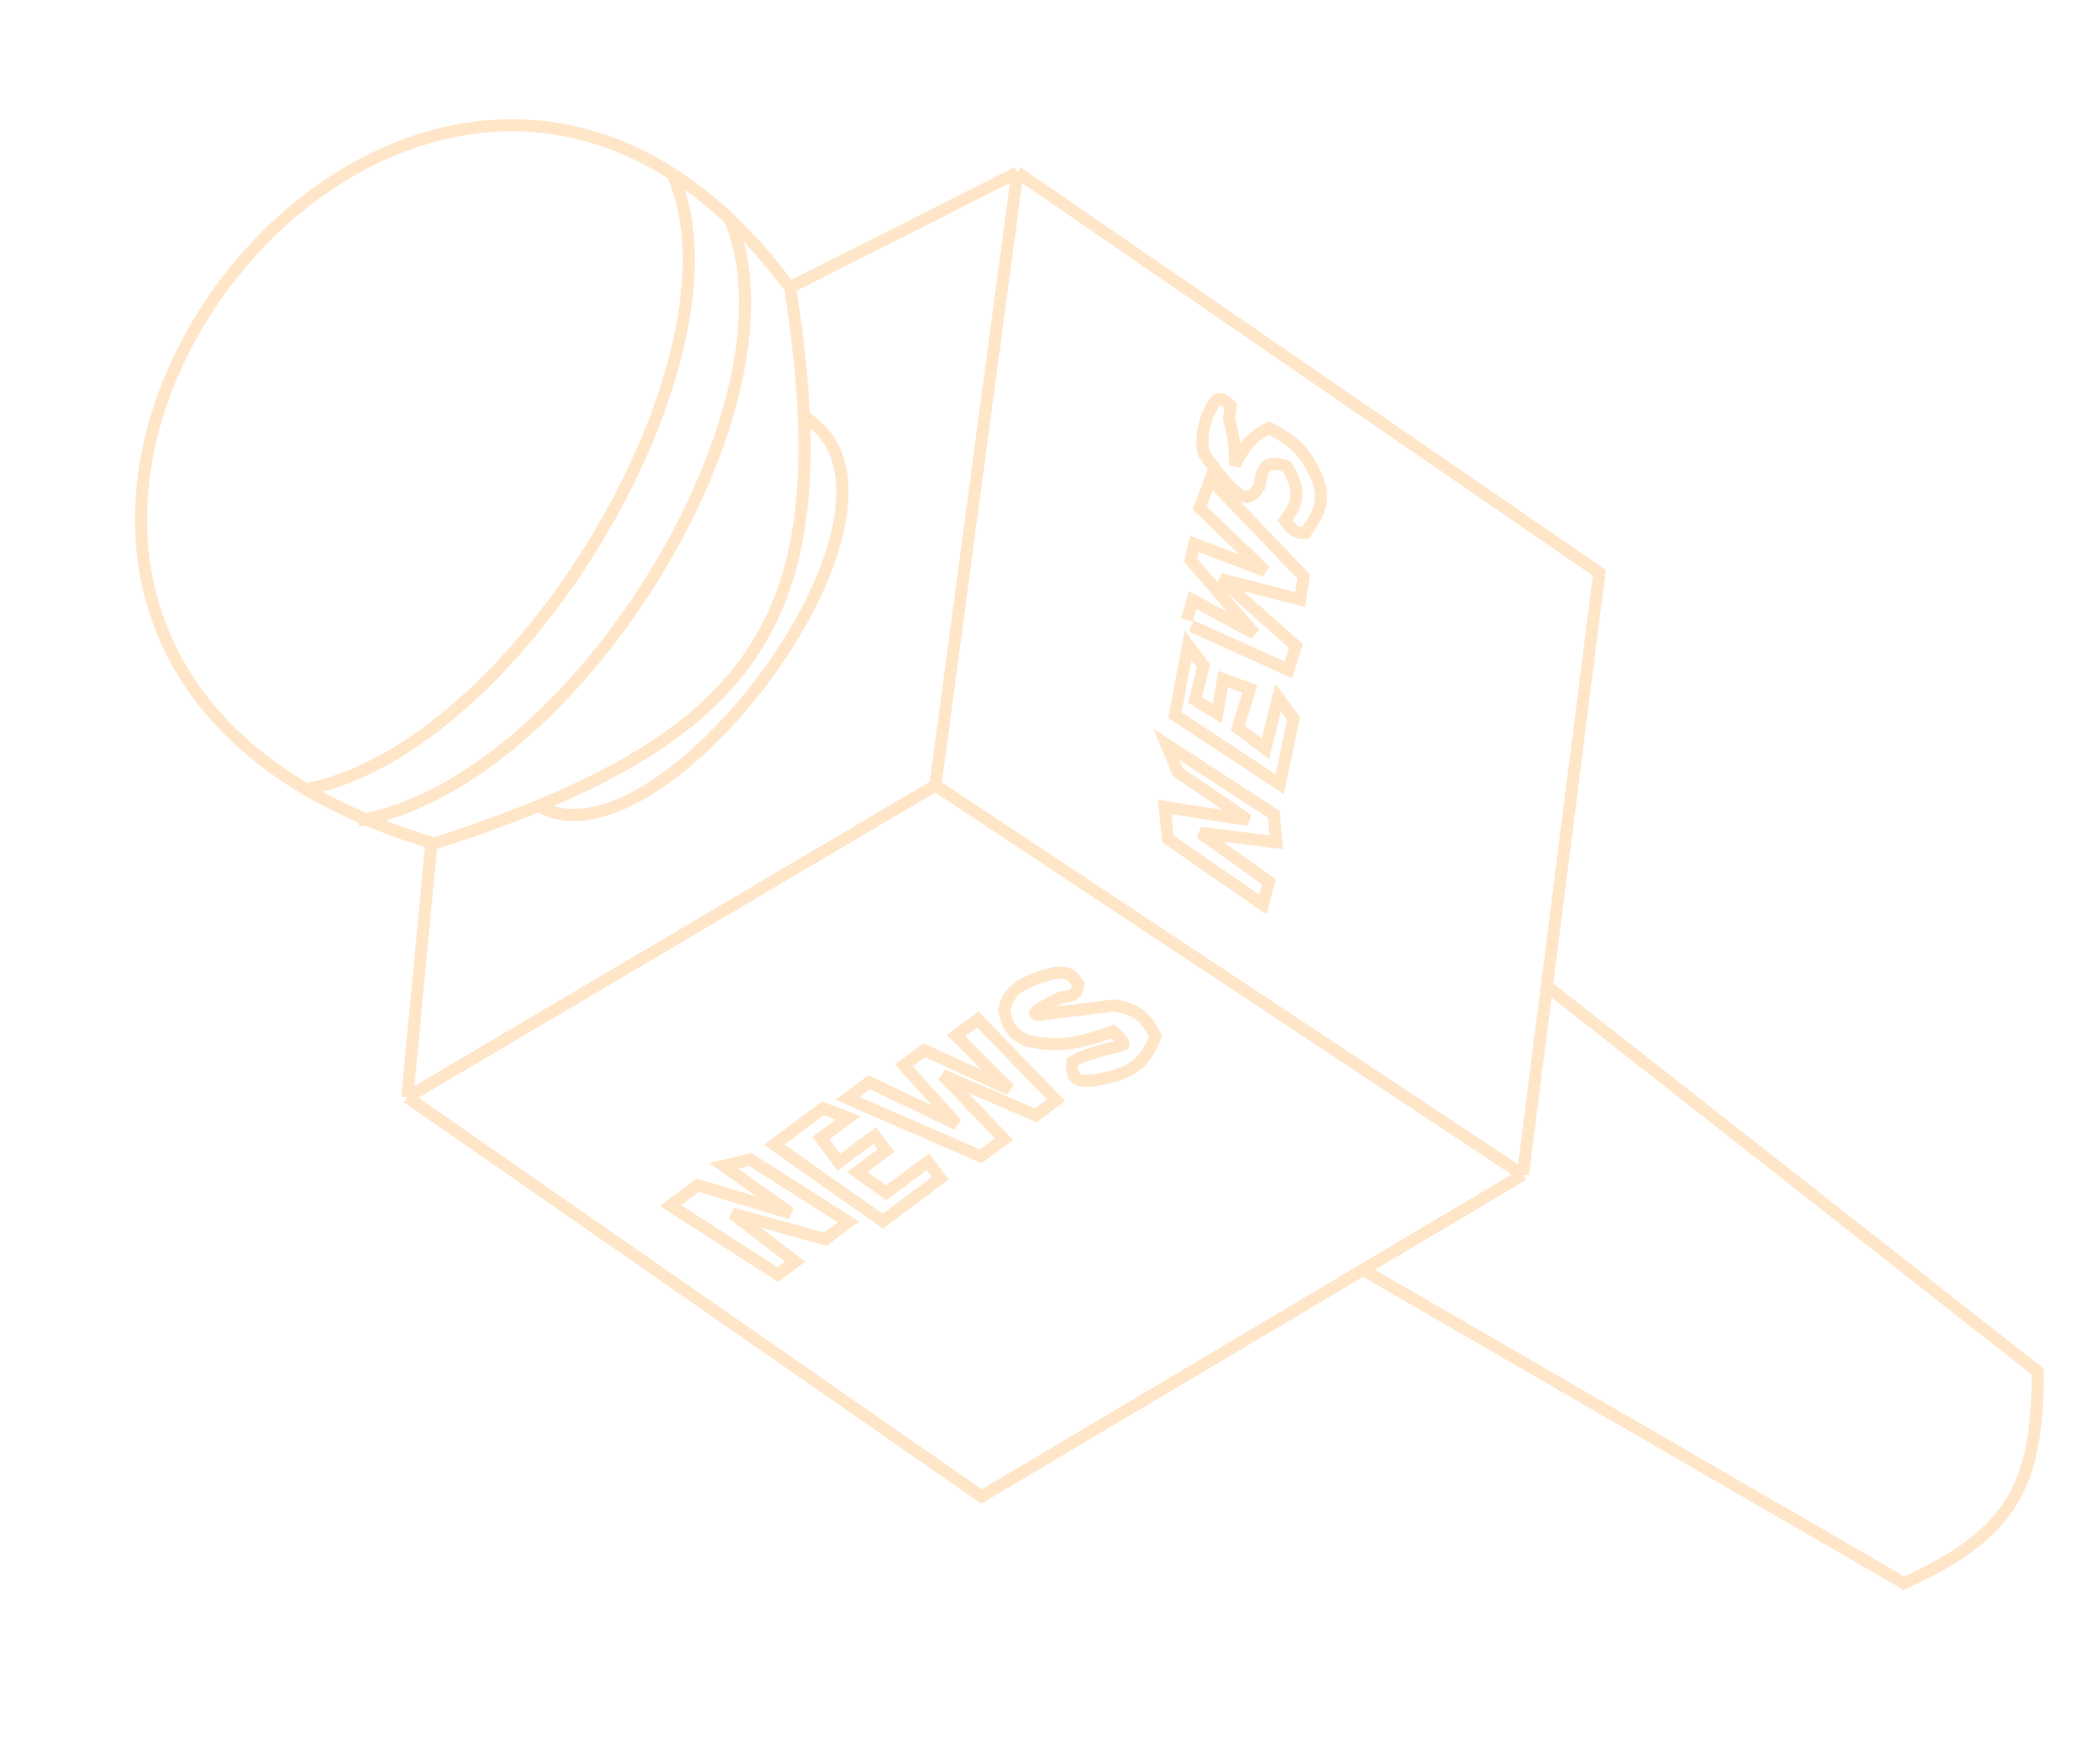 <svg viewBox="0 0 347 288" fill="none" xmlns="http://www.w3.org/2000/svg">
  <path d="M88.841 133.071C109.1 145.392 156.027 82.952 132.986 68.948" stroke="#FFE6C8" stroke-width="2"/>
  <path d="M67.3 181.313L162.192 247.282L251.643 194.115M67.3 181.313L71.259 139.556C126.544 121.83 138.98 101.333 130.551 47.479L168.114 28.499M67.3 181.313L154.568 129.775M251.643 194.115L264.275 94.651L168.114 28.499M251.643 194.115L154.568 129.775M168.114 28.499L154.568 129.775" stroke="#FFE6C8" stroke-width="2"/>
  <path d="M225.789 210.152L314.617 261.6C331.925 253.69 336.787 246.088 336.707 226.634L256.133 163.37" stroke="#FFE6C8" stroke-width="2"/>
  <path d="M71.644 139.364C-39.297 106.481 66.87 -37.767 130.134 47.039" stroke="#FFE6C8" stroke-width="2"/>
  <path d="M49.984 130.559C85.933 124.12 124.21 58.583 111.218 29.027" stroke="#FFE6C8" stroke-width="2"/>
  <path d="M59.231 135.611C95.445 129.316 133.709 65.854 120.423 35.858" stroke="#FFE6C8" stroke-width="2"/>
  <path d="M128.543 210.609L110.78 199.205L115.299 195.833L130.609 200.476L119.58 192.64L123.984 191.596L140.197 201.915L136.392 204.754L121.023 200.529L131.397 208.48L128.543 210.609Z" stroke="#FFE6C8" stroke-width="2"/>
  <path d="M145.869 201.793L155.368 194.707L153.32 191.962L146.433 197.099L141.658 193.67L146.407 190.127L144.545 187.632L138.609 192.06L135.63 188.067L140.142 184.701L136.008 183.124L127.934 189.147L145.869 201.793Z" stroke="#FFE6C8" stroke-width="2"/>
  <path d="M174.505 181.801L161.565 168.446L157.977 171.122L166.824 179.987L152.711 173.542L149.363 176.04L158.093 185.746L143.618 178.817L140.031 181.493L162.07 191.077L165.896 188.223L155.784 177.662L171.157 184.299L174.505 181.801Z" stroke="#FFE6C8" stroke-width="2"/>
  <path d="M181.305 178.441C178.127 178.849 176.874 178.546 177.206 175.459C180.24 173.644 185.099 172.971 185.58 172.611C186.062 172.252 183.952 170.428 183.952 170.428L180.337 171.614C175.398 172.928 173.303 172.675 169.733 171.976C166.784 170.562 166.457 169.249 165.935 166.884C166.645 163.748 168.364 162.409 174.125 160.774C177.062 160.484 177.245 161.43 178.163 162.668C177.936 163.91 177.854 164.629 175.272 164.825C170.646 167.121 170.643 167.435 171.418 167.7L184.13 166.143C187.66 166.722 189.272 167.799 190.941 171.252C189.105 175.893 186.913 177.376 181.305 178.441Z" stroke="#FFE6C8" stroke-width="2"/>
  <path d="M192.97 138.616L208.672 149.464L209.674 145.708L198.323 137.631L210.882 139.166L210.495 134.567L192.734 122.999L194.64 127.594L206.236 135.488L192.467 133.352L192.97 138.616Z" stroke="#FFE6C8" stroke-width="2"/>
  <path d="M211.456 129.58L194.138 118.148L196.327 106.622L198.88 110.044L197.475 115.659L201.129 117.879L202.095 112.212L206.519 113.858L204.526 120.291L209.092 123.734L211.2 115.313L213.753 118.735L211.456 129.58Z" stroke="#FFE6C8" stroke-width="2"/>
  <path d="M196.859 103.434L212.898 110.697L214.133 106.759L201.695 95.68L214.843 99.067L215.41 95.251L200.027 79.206L198.241 83.931L209.044 94.344L197.359 89.867L196.737 92.593L207.288 104.702L197.065 99.134L196.136 102.466" stroke="#FFE6C8" stroke-width="2"/>
  <path d="M215.688 88.07C214.186 88.131 213.453 87.63 212.313 86.005C214.542 83.064 215.086 81.229 212.583 77.021C209.663 76.146 208.559 76.633 208.103 80.362C206.385 82.799 205.331 83.947 198.946 74.973C197.98 71.387 199.895 67.392 200.891 66.267C201.887 65.142 203.351 67.105 203.351 67.105L203.087 69.211C203.087 69.211 204.323 73.387 204.049 76.895C205.629 73.643 206.766 72.165 209.735 70.744C213.497 72.779 215.457 74.141 217.502 78.697C219.044 82.517 218.164 84.535 215.688 88.07Z" stroke="#FFE6C8" stroke-width="2"/>
</svg>
